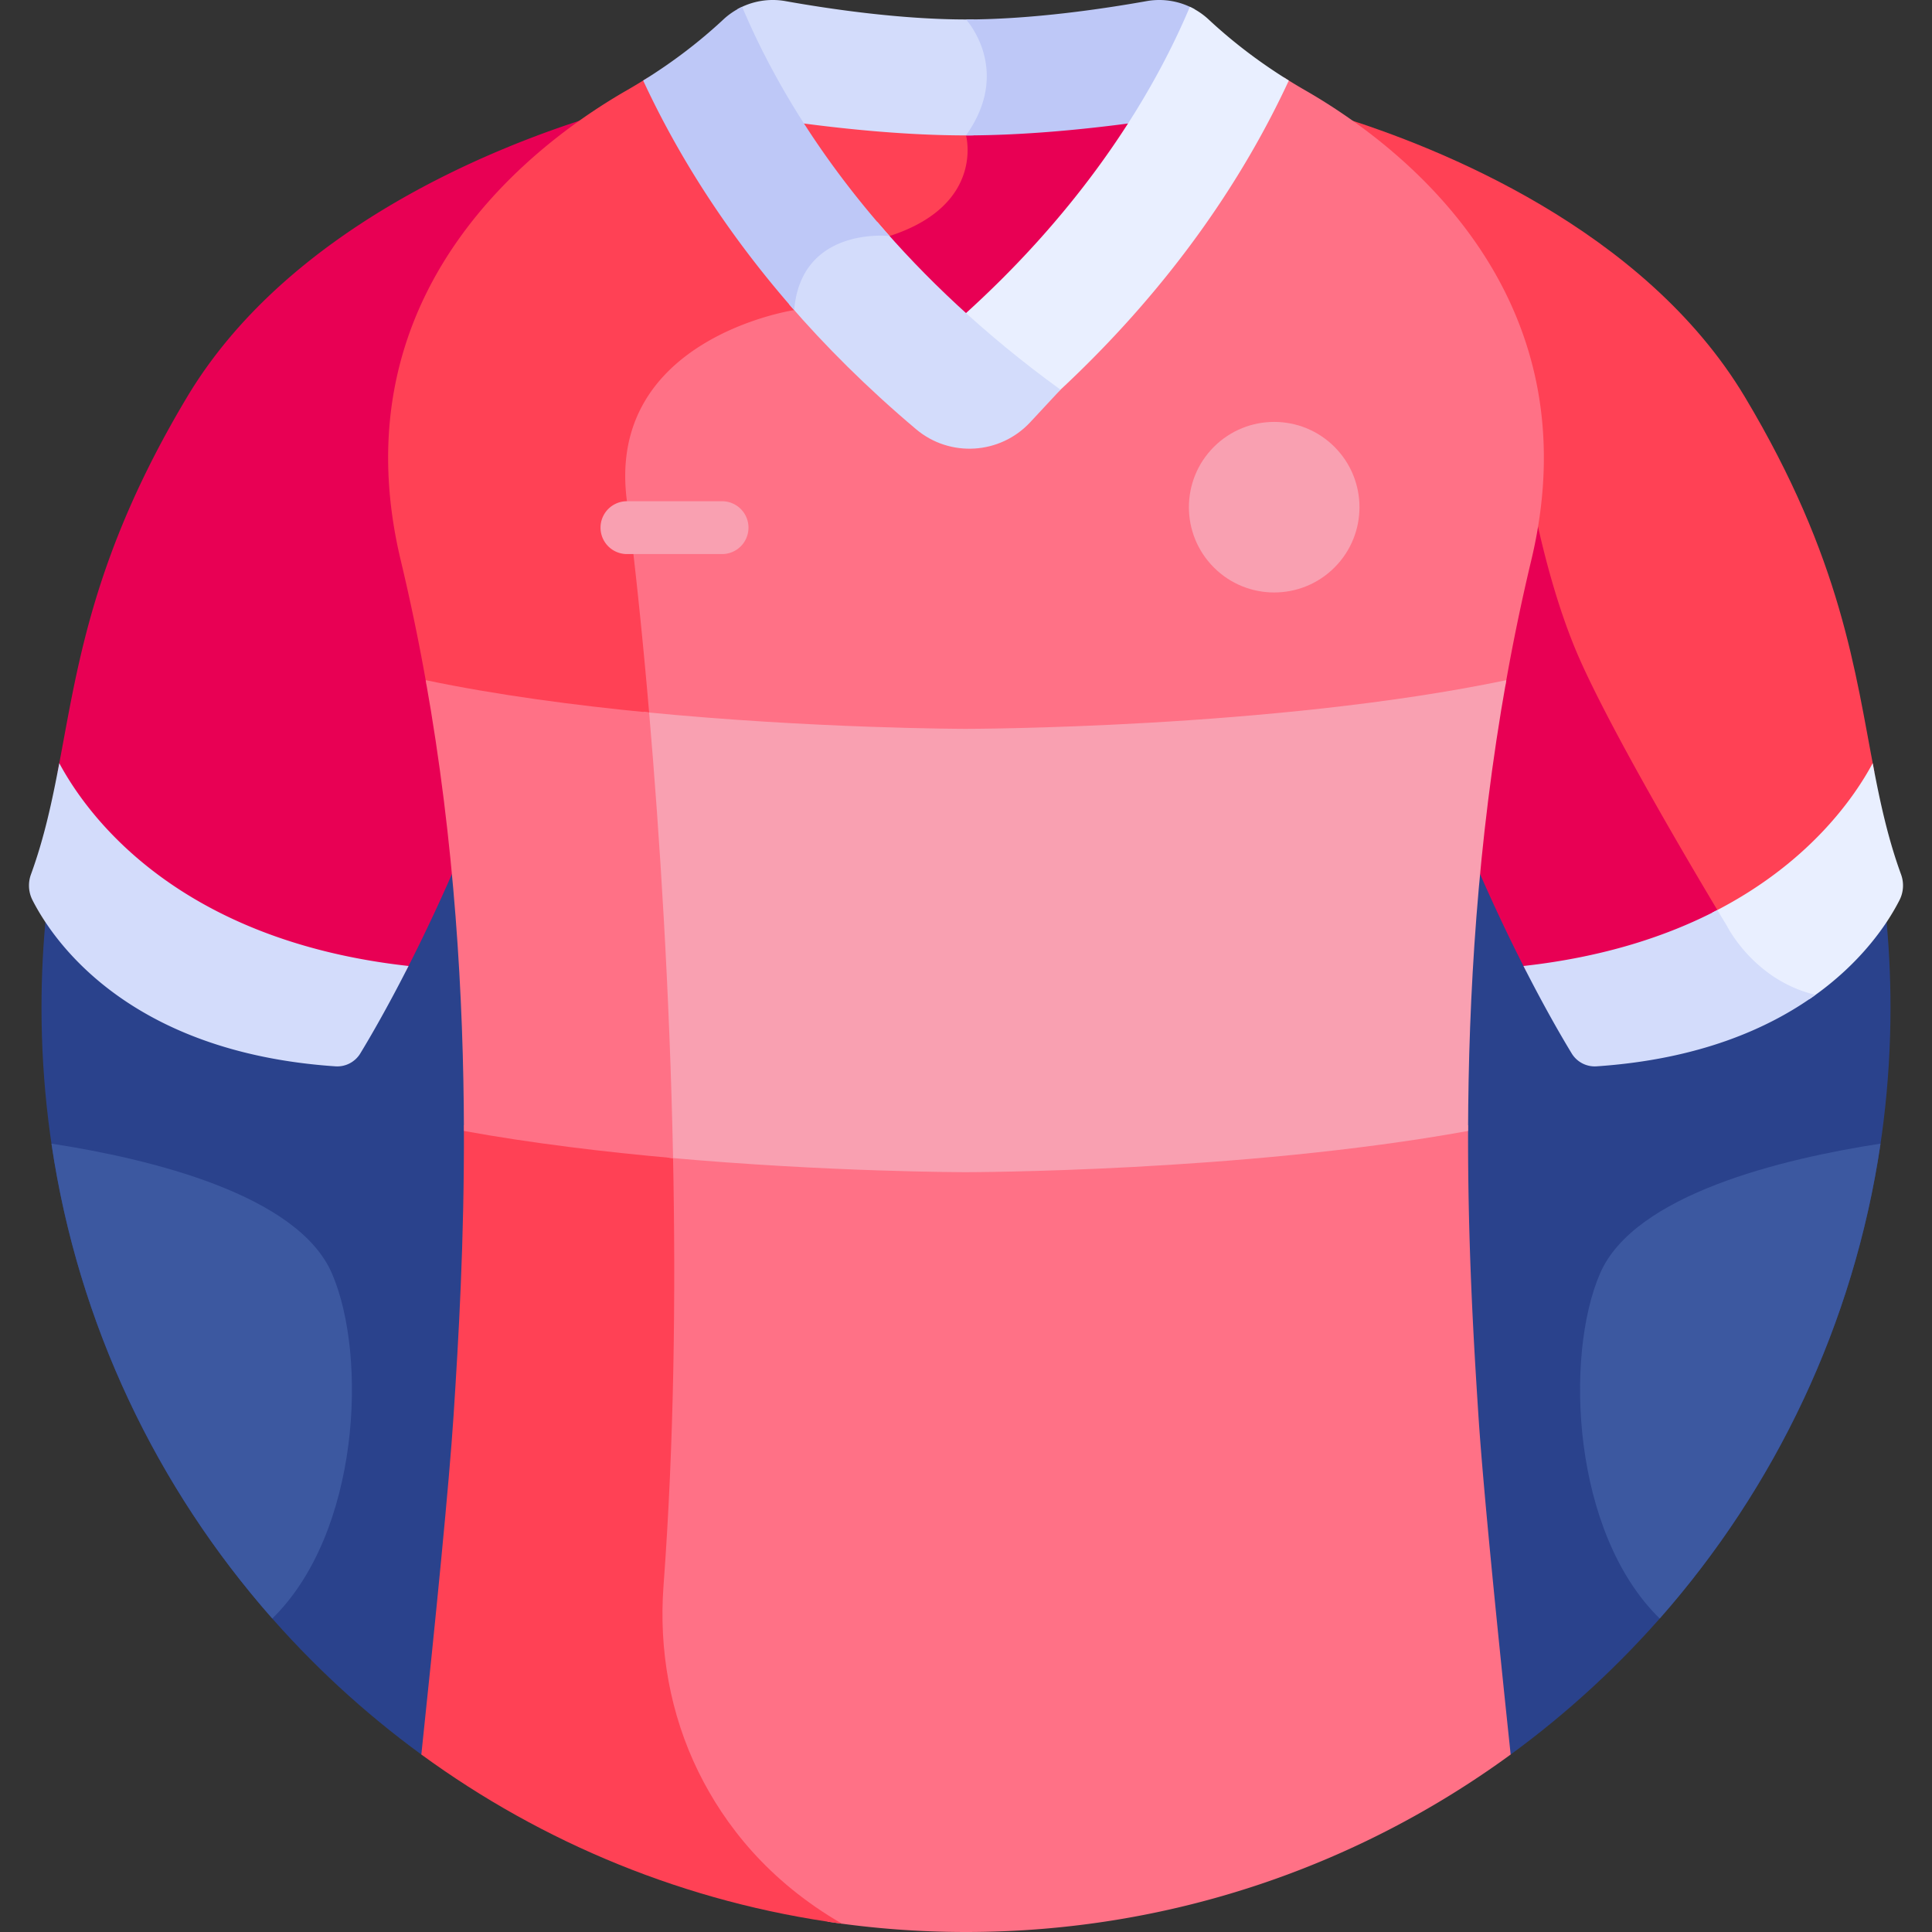 <svg height="512" width="512" xmlns="http://www.w3.org/2000/svg"><rect width="100%" height="100%" fill="#333333" stroke="none"/><path d="M111.66 464.967h288.68c61.013-44.561 100.662-116.629 100.662-197.969 0-135.311-109.691-245.002-245.002-245.002S10.998 131.687 10.998 266.998c0 81.34 39.649 153.407 100.662 197.969z" fill="#2a428c"/><path d="M405.795 138.331c2.435 11.068 6.197 25.115 11.529 37.111 9 20.248 30.751 56.899 37.235 67.705 5.689-2.88 11.042-6.141 16.022-9.81 14.069-10.365 22.049-21.595 26.144-28.788-5.128-26.521-8.584-56.355-34.308-99.34-26.731-44.67-81.459-66.259-107.564-74.352 24.755 17.103 59.546 51.682 50.942 107.474z" fill="#ff4155"/><path d="M455.9 242.468c-6.39-10.637-28.155-47.272-37.205-67.635-5.988-13.472-9.968-29.44-12.308-40.857a124.056 124.056 0 01-2.587 14.513c-6.503 27.197-10.655 53.955-13.199 79.389 4.943 11.523 9.699 21.431 13.853 29.534 19.421-2.207 36.638-7.212 51.446-14.944zM49.583 105.209c26.731-44.67 81.459-66.259 107.564-74.352-26.224 18.118-63.723 55.845-48.948 117.632 6.504 27.197 10.655 53.955 13.199 79.389-4.943 11.523-9.699 21.431-13.853 29.534-26.229-2.981-48.45-11.051-66.127-24.075-14.068-10.365-22.048-21.595-26.143-28.787 5.128-26.521 8.584-56.356 34.308-99.341z" fill="#e80054"/><path d="M456.388 246.181c.565 1.079 7.807 14.324 23.164 18.58 14.069-9.651 20.995-20.635 23.829-26.198a8.54 8.54 0 00.426-6.809c-3.531-9.675-5.598-19.329-7.522-29.504-4.821 9.01-16.96 26.711-42.502 39.601a833.7 833.7 0 002.605 4.33z" fill="#e9efff"/><path d="M416.517 279.172a7.15 7.15 0 006.58 3.418c26.989-1.826 45.516-9.93 58.035-18.95-16.289-3.835-23.436-18.195-23.436-18.195s-.954-1.57-2.574-4.274c-13.167 6.856-29.994 12.453-51.389 14.826 5.611 11.045 10.2 18.925 12.784 23.175zM15.715 202.25c7.269 13.583 31.134 46.934 92.553 53.746-5.612 11.046-10.201 18.926-12.785 23.176a7.15 7.15 0 01-6.58 3.418c-55.022-3.722-74.936-33.527-80.284-44.027a8.54 8.54 0 01-.426-6.809c3.531-9.675 5.598-19.329 7.522-29.504z" fill="#d3dcfb"/><path d="M345.772 23.863a143.874 143.874 0 01-5.511-3.34c-11.004 23.78-29.173 52.383-59.144 80.619-2.265 2.396-8.604 9.105-9.057 9.586l-.001.002.001-.001-.01.011-.005.005.001-.001-.039.041-.037.039.006-.006-.038.04.001-.002-.005.005-.013.014c-7.454 8.009-19.833 8.767-28.184 1.728-13.436-11.328-24.833-22.826-34.516-34.157-.11.803-.193 1.625-.229 2.478-7.847 1.573-49.656 11.899-44.333 52.105 1.87 14.124 4.036 33.8 6.036 57.131 30.535 3.045 61.914 4.49 85.305 4.49 38.847 0 99.859-3.909 142.907-12.817a561.122 561.122 0 016.893-33.344c17.051-71.299-35.512-110.566-60.028-124.626z" fill="#ff7186"/><path d="M113.092 181.834c17.453 3.611 38.091 6.417 59.06 8.471-2.133-25.054-4.371-45.122-6.006-57.472-5.716-43.167 44.32-50.656 44.32-50.656 0-.755.034-1.477.09-2.175-18.287-21.081-30.581-41.632-38.835-59.468a145.042 145.042 0 01-5.494 3.329c-24.515 14.06-77.078 53.327-60.028 124.627a561.122 561.122 0 016.893 33.344z" fill="#ff4155"/><path d="M174.341 420.189c-1.306 17.546 1.946 34.843 9.403 50.018 6.15 12.517 16.933 27.355 35.72 39.074A246.7 246.7 0 00256 512c53.971 0 103.856-17.465 144.34-47.033-3.8-35.962-7.364-71.739-8.539-89.81-1.284-19.734-2.873-46.207-2.738-76.978-40.428 7.358-96.408 10.961-133.063 10.961-22.197 0-50.985-1.301-79.132-3.903.784 37.957.256 77.552-2.527 114.952z" fill="#ff7186"/><path d="M185.09 469.546c-7.492-15.247-10.514-32.305-9.253-49.246 2.801-37.641 3.295-77.25 2.502-114.929-19.516-1.772-38.785-4.168-55.402-7.192.135 30.771-1.454 57.244-2.738 76.978-1.175 18.072-4.739 53.849-8.539 89.81 32.122 23.46 70.165 39.29 111.469 44.833-19.569-11.319-31.172-26.279-38.039-40.254z" fill="#ff4155"/><path d="M256 193.151s-40.158-.001-85.431-4.463c2.902 33.512 5.476 74.768 6.329 118.086 42.62 3.864 79.102 3.866 79.102 3.866s72.954-.003 133.056-10.928c.091-35.295 2.433-76.357 10.134-119.464C337.507 193.149 256 193.151 256 193.151z" fill="#f9a0b1"/><path d="M122.944 299.712c18.092 3.289 37.347 5.587 55.427 7.194-.883-43.974-3.535-85.387-6.345-118.077-19.663-1.901-40.364-4.638-59.216-8.581 7.701 43.107 10.043 84.169 10.134 119.464z" fill="#ff7186"/><path d="M301.534 31.385c-13.705 1.876-30.031 3.498-45.534 3.498s-31.829-1.622-45.533-3.498c9.82 15.668 24.095 34.16 44.529 52.69l1.008.914 1.008-.914c20.429-18.529 34.703-37.022 44.522-52.69z" fill="#ff4155"/><path d="M301.534 31.385c-13.506 1.849-29.556 3.448-44.856 3.494-.222.334-.437.667-.677 1.004 0 0 5.122 18.465-20.258 26.666a24.89 24.89 0 00-1.49.54 266.993 266.993 0 0020.743 20.986l1.008.914 1.008-.914c20.429-18.529 34.703-37.022 44.522-52.69z" fill="#e80054"/><path d="M258.008 35.871C270.381 18.51 258 5.156 258 5.156l.023-.02c-.675.008-1.352.02-2.023.02-17.665 0-36.802-2.882-47.837-4.857a19.168 19.168 0 00-12.83 2.194 198.91 198.91 0 003.745 8.3c2.999 6.257 6.948 13.609 12.074 21.685 13.562 1.836 29.603 3.404 44.848 3.404.667.001 1.338-.005 2.008-.011z" fill="#d3dcfb"/><path d="M256 35.883c15.244 0 31.286-1.568 44.848-3.404 5.125-8.075 9.075-15.428 12.073-21.685a200.093 200.093 0 003.745-8.3A19.166 19.166 0 00303.837.3C292.802 2.274 273.665 5.156 256 5.156c0 0 12.388 13.361 0 30.727z" fill="#bec8f7"/><circle cx="337.723" cy="134.389" fill="#f9a0b1" transform="rotate(-45 337.724 134.46)" r="22.601"/><path d="M191.357 146.833h-25.211a7 7 0 110-14h25.211a7 7 0 110 14z" fill="#f9a0b1"/><path d="M254.992 83.885c7.465 6.836 15.753 13.678 24.953 20.411 31.382-28.986 50.259-58.487 61.607-82.96-7.558-4.683-14.672-10.048-21.185-16.111l-.084-.078a19.19 19.19 0 00-4.958-3.336 196.417 196.417 0 01-3.757 8.336c-9.515 19.855-26.607 46.822-56.576 73.738z" fill="#e9efff"/><path d="M232.383 58.683l1.003 2.258h-.024c-3.813 0-11.14.688-16.848 5.367-4.129 3.385-6.59 8.221-7.373 14.354 9.502 10.987 20.62 22.118 33.629 33.087 8.954 7.549 22.27 6.721 30.248-1.852l8.02-8.619.012-.004c-20.303-14.724-36.214-29.997-48.667-44.591z" fill="#d3dcfb"/><path d="M13.643 303.075c7.065 47.856 27.968 91.203 58.514 125.85 23.182-22.64 25.311-69.45 15.821-91.425-9.069-21.003-48.384-30.428-74.335-34.425zm484.714 0c-25.951 3.997-65.266 13.422-74.336 34.425-9.489 21.975-7.361 68.786 15.821 91.425 30.547-34.647 51.45-77.994 58.515-125.85z" fill="#3c58a0"/><path d="M196.674 1.81a19.13 19.13 0 00-4.958 3.336l-.084.078c-6.513 6.064-13.628 11.43-21.187 16.113 8.462 18.249 21.123 39.295 40.021 60.837 1.857-22.318 25.275-19.624 25.275-19.624l-.002-.005c-17.252-19.409-28.323-37.82-35.309-52.398a198.945 198.945 0 01-3.756-8.337z" fill="#bec8f7"/></svg>
